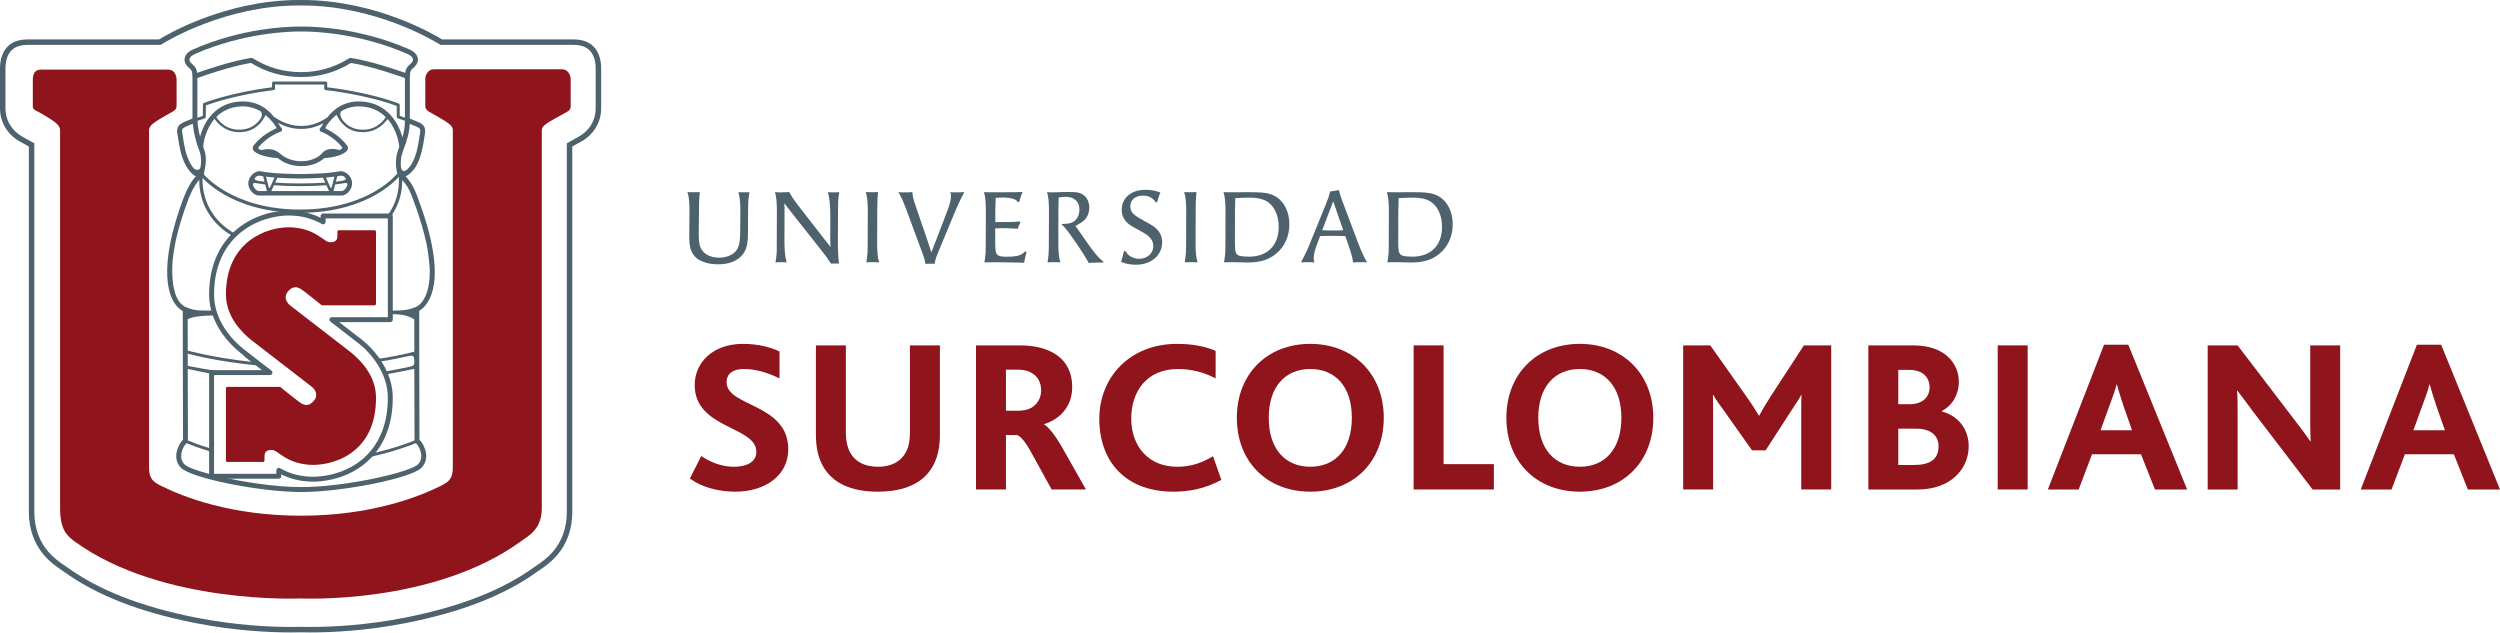 <svg width="300" height="76" viewBox="0 0 300 76" fill="none" xmlns="http://www.w3.org/2000/svg">
<path d="M89.772 25.351L89.759 27.747C89.759 28.111 89.746 28.462 89.724 28.776C89.65 29.855 89.274 30.581 88.536 31.089C87.931 31.502 87.13 31.719 86.176 31.719C85.498 31.719 84.892 31.622 84.36 31.405C83.985 31.258 83.633 31.065 83.379 30.775C82.882 30.229 82.7 29.539 82.713 28.328L82.736 25.339C82.748 24.237 82.664 23.572 82.494 23.051L82.799 23.064H83.585L83.973 23.051L83.901 23.936C83.886 24.141 83.886 24.577 83.877 25.243L83.85 27.845C83.839 28.96 83.901 29.31 84.093 29.759C84.409 30.473 85.257 30.922 86.259 30.922C86.853 30.922 87.387 30.787 87.811 30.546C88.15 30.34 88.416 30.049 88.561 29.722C88.767 29.237 88.816 28.729 88.828 27.531L88.841 25.352C88.854 24.25 88.768 23.584 88.598 23.063L88.913 23.075H89.591L89.932 23.063C89.797 23.923 89.772 24.175 89.772 25.351Z" fill="#4D626C"/>
<path d="M100.632 23.595C100.597 23.886 100.571 24.176 100.571 24.478C100.571 24.721 100.56 25.205 100.56 25.932L100.547 29.346C100.547 29.539 100.547 29.782 100.56 30.084C100.597 30.714 100.608 30.944 100.668 31.622H100.21L99.713 31.633C99.253 30.932 99.061 30.665 98.659 30.157L95.088 25.641L94.12 24.384L94.145 25L94.132 29.045C94.132 30.049 94.228 30.958 94.409 31.491L94.095 31.466H93.405L93.054 31.491C93.104 31.248 93.127 31.067 93.138 30.945C93.176 30.667 93.211 30.377 93.211 30.074V29.031L93.224 25.339C93.224 24.237 93.164 23.583 92.994 23.063L93.622 23.087L94.702 23.051C95.125 23.778 95.307 24.044 95.779 24.649L98.987 28.777L99.665 29.638L99.628 28.777L99.64 25.922C99.64 24.711 99.532 23.633 99.339 23.063L99.628 23.076H100.368L100.719 23.063C100.668 23.305 100.645 23.474 100.632 23.595Z" fill="#4D626C"/>
<path d="M105.187 31.465H104.304L103.963 31.488L104.035 30.944C104.108 30.423 104.122 30.302 104.122 29.188L104.134 25.337C104.134 24.26 104.06 23.57 103.892 23.049L104.195 23.062H104.981L105.369 23.049L105.296 23.934C105.284 24.139 105.273 24.575 105.273 25.241L105.259 29.201C105.259 30.302 105.333 30.967 105.502 31.488L105.187 31.465Z" fill="#4D626C"/>
<path d="M115.389 23.681L115.059 24.37L114.723 25.121L112.675 30.048C112.313 30.92 112.265 31.067 112.143 31.671L111.889 31.647H111.356L111.052 31.671C110.98 31.224 110.957 31.09 110.74 30.51L108.767 25.17C108.355 24.044 108.052 23.475 107.797 23.063L108.101 23.076H109.058L109.48 23.05C109.504 23.269 109.515 23.437 109.538 23.547C109.589 23.85 109.746 24.347 110 25.073L111.332 28.959L111.755 30.291L112.324 28.849L113.631 25.436C113.959 24.588 114.115 24.007 114.115 23.547C114.115 23.378 114.102 23.28 114.032 23.063L114.417 23.076H115.326L115.675 23.05L115.699 23.099C115.557 23.354 115.447 23.547 115.389 23.681Z" fill="#4D626C"/>
<path d="M123.085 30.63L122.976 31.101L122.891 31.537C122.671 31.525 122.514 31.513 122.417 31.513C122.369 31.513 121.885 31.502 120.955 31.489L119.331 31.466L118.131 31.489L118.205 30.945C118.277 30.411 118.289 30.304 118.289 29.189L118.302 25.338C118.302 24.236 118.242 23.583 118.071 23.062L118.713 23.073H120.396C121.765 23.073 121.898 23.062 122.709 23.038L122.55 23.426L122.392 23.922L122.309 24.225L122.162 24.248C121.946 24.006 121.836 23.933 121.547 23.848C121.218 23.751 120.82 23.703 120.37 23.703C120.178 23.703 119.852 23.715 119.488 23.738L119.438 25.203V26.644H121.035C121.546 26.644 121.763 26.62 122.343 26.571L122.453 26.668L122.282 27.043L122.124 27.456C121.884 27.431 121.702 27.419 121.581 27.419C121.169 27.395 120.782 27.382 120.394 27.382C120.067 27.382 119.909 27.382 119.425 27.407V29.223C119.425 29.368 119.437 29.55 119.448 29.779C119.473 30.215 119.521 30.397 119.666 30.553C119.861 30.747 120.138 30.808 120.842 30.808C121.289 30.808 121.639 30.785 121.968 30.723C122.123 30.699 122.294 30.651 122.452 30.578C122.668 30.48 122.789 30.396 123.032 30.166L123.19 30.239L123.085 30.63Z" fill="#4D626C"/>
<path d="M132.411 31.488L132.098 31.502L131.177 31.525L130.668 31.56L130.525 31.343L130.366 31.066C130.306 30.945 130.209 30.799 130.099 30.617C129.59 29.793 129.057 29.03 128.416 28.135C127.872 27.372 127.642 27.178 127.351 26.877C127.931 26.864 128.295 26.84 128.597 26.718C129.179 26.5 129.531 25.859 129.531 25.156C129.531 24.225 128.924 23.618 127.908 23.618C127.691 23.618 127.496 23.631 127.048 23.691C127.023 24.201 127.011 24.322 127.011 25.241L127 29.201C127 30.303 127.073 30.969 127.241 31.488L126.928 31.465H126.043L125.703 31.488C125.836 30.629 125.861 30.338 125.861 29.189L125.874 25.338C125.874 24.236 125.814 23.583 125.642 23.062L126.273 23.087L127.423 23.05C127.738 23.037 128.017 23.037 128.282 23.037C129.312 23.037 129.688 23.134 130.099 23.46C130.498 23.788 130.717 24.332 130.717 24.925C130.717 25.433 130.547 25.966 130.231 26.305C129.966 26.585 129.626 26.814 129.046 27.116L129.323 27.491L130.474 29.138C131.006 29.913 131.539 30.579 131.902 30.953C132.097 31.147 132.182 31.22 132.423 31.402L132.411 31.488Z" fill="#4D626C"/>
<path d="M136.315 31.767C136.168 31.767 136.011 31.756 135.842 31.744C135.344 31.695 135.114 31.646 134.521 31.429L134.654 31.005L134.799 30.449L134.873 30.146L135.041 30.11C135.261 30.449 135.37 30.582 135.598 30.727C135.902 30.933 136.325 31.054 136.689 31.054C137.67 31.054 138.395 30.401 138.395 29.541C138.395 29.202 138.285 28.875 138.081 28.621C137.827 28.306 137.499 28.065 136.761 27.665C135.659 27.073 135.501 26.964 135.175 26.636C134.811 26.26 134.605 25.74 134.605 25.182C134.605 23.741 135.745 22.773 137.464 22.773C137.609 22.773 137.753 22.786 137.9 22.797C138.371 22.834 138.625 22.895 139.244 23.101L139.109 23.439L138.929 24.008L138.868 24.262L138.711 24.285C138.275 23.692 137.839 23.475 137.125 23.475C136.228 23.475 135.635 23.995 135.635 24.769C135.635 25.134 135.779 25.46 136.047 25.703C136.325 25.946 136.615 26.139 137.403 26.563C138.395 27.096 138.698 27.313 139.026 27.725C139.317 28.1 139.461 28.561 139.461 29.057C139.461 30.63 138.155 31.767 136.315 31.767Z" fill="#4D626C"/>
<path d="M143.397 31.465H142.514L142.173 31.488L142.246 30.944C142.318 30.423 142.332 30.302 142.332 29.188L142.346 25.337C142.346 24.26 142.271 23.57 142.102 23.049L142.405 23.062H143.192L143.579 23.049L143.507 23.934C143.495 24.139 143.483 24.575 143.483 25.241L143.47 29.201C143.47 30.302 143.544 30.967 143.712 31.488L143.397 31.465Z" fill="#4D626C"/>
<path d="M153.088 30.483C152.206 31.199 151.176 31.502 149.628 31.502C149.337 31.502 148.84 31.465 148.113 31.465H147.23L146.89 31.488L146.963 30.945C147.035 30.423 147.048 30.302 147.048 29.188L147.062 25.386C147.062 24.284 146.989 23.582 146.818 23.061C147.182 23.074 146.977 23.074 147.92 23.074C148.418 23.074 149.215 23.061 149.712 23.061C150.134 23.061 150.5 23.061 150.802 23.074C151.795 23.097 152.401 23.219 152.934 23.497C154.059 24.089 154.725 25.374 154.725 26.912C154.725 28.352 154.144 29.648 153.088 30.483ZM152.594 24.648C151.988 23.971 151.239 23.715 149.773 23.715C149.386 23.715 148.998 23.741 148.236 23.776L148.198 25.241L148.187 29.175C148.187 29.333 148.198 29.528 148.211 29.733C148.235 30.169 148.283 30.351 148.427 30.509C148.514 30.592 148.609 30.654 148.731 30.69C148.985 30.761 149.434 30.799 149.88 30.799C152.096 30.799 153.442 29.454 153.442 27.215C153.442 26.175 153.139 25.266 152.594 24.648Z" fill="#4D626C"/>
<path d="M163.677 31.465H162.902L162.37 31.502L162.286 30.991C162.212 30.604 162.091 30.229 161.848 29.528L161.438 28.329L160.698 28.304H159.259L158.411 28.329L158 29.431C157.769 30.06 157.647 30.568 157.647 30.932C157.647 31.114 157.66 31.235 157.732 31.488L157.356 31.465H156.521L156.195 31.488L156.146 31.416L156.436 30.87C156.521 30.712 156.631 30.483 156.775 30.18C156.92 29.867 157.029 29.61 157.104 29.43L159.112 24.489C159.404 23.788 159.464 23.582 159.62 22.976L159.875 22.941L160.408 22.855L160.674 22.806C160.795 23.315 160.844 23.508 161.051 24.041L163.059 29.381C163.217 29.817 163.471 30.386 163.762 30.966C163.87 31.184 163.918 31.27 164.052 31.487L163.677 31.465ZM159.985 24.152L158.666 27.627L159.381 27.652H160.555L161.183 27.627L159.985 24.152Z" fill="#4D626C"/>
<path d="M172.693 30.483C171.808 31.199 170.781 31.502 169.231 31.502C168.94 31.502 168.445 31.465 167.717 31.465H166.835L166.493 31.488L166.567 30.945C166.64 30.423 166.653 30.302 166.653 29.188L166.664 25.386C166.664 24.284 166.592 23.582 166.423 23.061C166.786 23.074 166.582 23.074 167.523 23.074C168.02 23.074 168.82 23.061 169.316 23.061C169.739 23.061 170.104 23.061 170.405 23.074C171.397 23.097 172.003 23.219 172.536 23.497C173.662 24.089 174.328 25.374 174.328 26.912C174.327 28.352 173.747 29.648 172.693 30.483ZM172.198 24.648C171.591 23.971 170.84 23.715 169.375 23.715C168.988 23.715 168.601 23.741 167.837 23.776L167.8 25.241L167.789 29.175C167.789 29.333 167.8 29.528 167.814 29.733C167.836 30.169 167.887 30.351 168.032 30.509C168.115 30.592 168.213 30.654 168.334 30.69C168.588 30.761 169.037 30.799 169.484 30.799C171.7 30.799 173.044 29.454 173.044 27.215C173.044 26.175 172.741 25.266 172.198 24.648Z" fill="#4D626C"/>
<path d="M84.149 54.724C85.251 55.459 86.564 56.011 88.085 56.011C89.424 56.011 90.762 55.539 90.762 54.226C90.762 51.105 83.363 51.498 83.363 46.198C83.363 43.6 85.435 41.264 89.162 41.264C90.999 41.264 92.547 41.684 93.542 42.184V45.41C92.047 44.677 90.656 44.281 89.267 44.281C88.163 44.281 87.194 44.677 87.194 45.882C87.194 48.822 94.592 48.403 94.592 53.911C94.592 57.06 91.838 59.002 88.217 59.002C86.196 59.002 84.176 58.451 82.785 57.427L84.149 54.724Z" fill="#8F141B"/>
<path d="M98.671 55.774C98.172 54.829 97.909 53.623 97.909 52.205V41.447H101.504V51.996C101.504 52.889 101.687 53.675 102.003 54.279C102.607 55.407 103.76 56.011 105.361 56.011C106.935 56.011 108.091 55.407 108.694 54.279C109.035 53.675 109.192 52.889 109.192 51.97V41.447H112.788V52.205C112.788 53.622 112.523 54.828 112.027 55.774C110.897 57.977 108.536 59.001 105.336 59.001C102.134 59.001 99.8 57.977 98.671 55.774Z" fill="#8F141B"/>
<path d="M117.119 41.447H122.286C123.837 41.447 124.99 41.684 125.908 42.103C127.903 42.968 128.663 44.622 128.663 46.46C128.663 48.715 127.248 50.289 125.305 50.894V50.947C125.829 51.236 126.592 52.179 127.508 53.781L130.316 58.739H126.197L123.915 54.594C123.05 52.967 122.444 52.311 122.025 52.206H120.714V58.739H117.12V41.447H117.119ZM122.05 49.293C122.837 49.293 123.335 49.163 123.784 48.925C124.465 48.505 124.937 47.797 124.937 46.827C124.937 45.909 124.517 45.12 123.757 44.727C123.364 44.491 122.865 44.359 122.077 44.359H120.713V49.292H122.05V49.293Z" fill="#8F141B"/>
<path d="M146.559 57.585C144.539 58.688 142.597 59.001 140.813 59.001C135.013 59.001 131.917 55.329 131.917 50.264C131.917 45.304 135.54 41.264 141.257 41.264C143.175 41.264 144.749 41.605 145.876 42.105V45.41C144.488 44.675 142.991 44.283 141.338 44.283C137.56 44.283 135.749 47.038 135.749 50.213C135.749 53.624 137.875 56.011 141.258 56.011C143.018 56.011 144.305 55.485 145.563 54.752L146.559 57.585Z" fill="#8F141B"/>
<path d="M148.421 50.132C148.421 44.885 152.041 41.264 157.236 41.264C162.431 41.264 166.053 44.91 166.053 50.132C166.053 55.433 162.406 59.001 157.236 59.001C152.041 59.001 148.421 55.407 148.421 50.132ZM162.222 50.132C162.222 46.38 160.227 44.28 157.236 44.28C154.272 44.28 152.251 46.353 152.251 50.132C152.251 53.938 154.272 56.009 157.236 56.009C160.202 56.01 162.222 53.938 162.222 50.132Z" fill="#8F141B"/>
<path d="M169.636 41.447H173.231V55.696H179.266V58.739H169.636V41.447Z" fill="#8F141B"/>
<path d="M180.764 50.132C180.764 44.885 184.385 41.264 189.58 41.264C194.774 41.264 198.397 44.91 198.397 50.132C198.397 55.433 194.749 59.001 189.58 59.001C184.385 59.001 180.764 55.407 180.764 50.132ZM194.565 50.132C194.565 46.38 192.571 44.28 189.58 44.28C186.616 44.28 184.594 46.353 184.594 50.132C184.594 53.938 186.616 56.009 189.58 56.009C192.546 56.01 194.565 53.938 194.565 50.132Z" fill="#8F141B"/>
<path d="M201.981 41.447H205.234L209.667 47.719C210.246 48.533 210.667 49.188 211.06 49.87H211.112C211.453 49.214 211.899 48.479 212.449 47.614L216.464 41.447H219.743V58.739H216.149V49.452C216.149 48.768 216.149 47.981 216.174 47.379H216.149C215.939 47.825 215.256 48.822 214.967 49.266L211.872 54.042H210.245L206.756 49.111C206.386 48.613 205.968 48.062 205.601 47.405H205.548C205.574 48.009 205.574 48.796 205.574 49.347V58.739H201.98V41.447H201.981Z" fill="#8F141B"/>
<path d="M224.201 41.448H229.633C233.385 41.448 235.064 43.626 235.064 45.829C235.064 47.245 234.356 48.636 233.016 49.319V49.372C235.09 49.923 236.246 51.602 236.246 53.544C236.246 56.167 234.198 58.74 230.105 58.74H224.202V41.448H224.201ZM229.16 48.505C230.735 48.505 231.55 47.613 231.55 46.485C231.55 45.304 230.762 44.385 229.082 44.385H227.795V48.505H229.16V48.505ZM229.633 55.8C231.628 55.8 232.623 55.119 232.623 53.544C232.623 52.206 231.627 51.444 229.972 51.444H227.794V55.8H229.633Z" fill="#8F141B"/>
<path d="M243.319 41.446H239.725V58.738H243.319V41.446Z" fill="#8F141B"/>
<path d="M252.485 41.368H255.396L262.455 58.74H258.597L256.919 54.514H251.042L249.442 58.74H245.741L252.485 41.368ZM255.843 51.629L254.82 48.716C254.401 47.457 254.189 46.721 254.033 46.144H253.979C253.848 46.748 253.586 47.483 253.113 48.741L252.066 51.629H255.843Z" fill="#8F141B"/>
<path d="M277.515 58.74L270.274 49.267C269.643 48.428 269.092 47.64 268.49 46.879H268.437C268.515 47.51 268.515 48.585 268.515 49.425V58.74H264.921V41.448H268.515L275.467 50.553C276.151 51.418 276.702 52.179 277.227 52.94H277.279C277.227 52.021 277.227 50.868 277.227 50.054V41.448H280.822V58.74H277.515Z" fill="#8F141B"/>
<path d="M290.03 41.368H292.941L300 58.74H296.141L294.464 54.514H288.586L286.986 58.74H283.286L290.03 41.368ZM293.388 51.629L292.365 48.716C291.945 47.457 291.734 46.721 291.577 46.144H291.524C291.394 46.748 291.131 47.483 290.657 48.741L289.61 51.629H293.388Z" fill="#8F141B"/>
<path fill-rule="evenodd" clip-rule="evenodd" d="M36.061 75.219L36.08 75.219C36.319 75.226 36.696 75.235 37.22 75.235C39.828 75.235 43.922 75.038 48.596 74.117C55.246 72.806 60.324 70.8 64.166 68.013C64.227 67.968 64.323 67.902 64.432 67.829C64.434 67.828 64.435 67.827 64.437 67.826L64.495 67.785L64.498 67.783C64.742 67.619 65.054 67.406 65.411 67.114C65.761 66.825 66.062 66.534 66.33 66.223L66.331 66.221L66.333 66.219C66.851 65.623 67.272 64.916 67.546 64.176L67.547 64.173C67.859 63.344 68.02 62.423 68.016 61.428L68.016 61.426L68.016 17.195L69.444 16.402C69.788 16.21 70.097 15.976 70.361 15.712L70.362 15.711L70.364 15.709C70.756 15.322 71.073 14.822 71.253 14.315L71.254 14.313L71.255 14.311C71.405 13.899 71.481 13.461 71.481 13.013V8.131C71.481 7.774 71.425 7.064 71.073 6.462C70.753 5.916 70.151 5.387 68.86 5.387H52.856L52.697 5.287C51.96 4.829 44.989 0.658 36.249 0.658H35.888C27.148 0.658 20.178 4.83 19.442 5.288L19.282 5.387H3.278C1.988 5.387 1.386 5.916 1.066 6.463C0.715 7.064 0.658 7.775 0.658 8.131V13.013C0.658 13.462 0.733 13.9 0.883 14.31L0.884 14.312L0.885 14.315C1.064 14.821 1.383 15.321 1.774 15.707L1.776 15.709L1.778 15.711C2.043 15.977 2.352 16.211 2.695 16.402L4.12 17.195V61.426C4.12 62.423 4.28 63.345 4.593 64.171L4.594 64.174L4.595 64.177C4.868 64.916 5.288 65.623 5.806 66.219L5.807 66.221L5.809 66.222C6.076 66.533 6.377 66.824 6.73 67.113L6.731 67.115C7.065 67.39 7.362 67.593 7.6 67.756L7.706 67.829L7.755 67.862C7.842 67.921 7.921 67.975 7.971 68.011C11.814 70.799 16.892 72.806 23.542 74.117C28.219 75.037 32.313 75.234 34.922 75.235M23.415 74.763C16.706 73.44 11.528 71.406 7.584 68.544C7.543 68.514 7.475 68.468 7.387 68.407L7.335 68.372L7.226 68.298C6.988 68.135 6.669 67.917 6.312 67.622C5.934 67.312 5.605 66.994 5.309 66.651C4.74 65.995 4.279 65.219 3.978 64.405C3.633 63.495 3.462 62.493 3.462 61.426V17.582L2.374 16.977C1.979 16.756 1.621 16.485 1.312 16.175C0.852 15.721 0.478 15.136 0.265 14.536C0.087 14.05 0 13.535 0 13.013V8.131C0 7.332 0.236 4.729 3.278 4.729H19.094C19.863 4.251 26.962 0 35.888 0H36.249C45.175 0 52.275 4.251 53.044 4.729H68.86C71.905 4.729 72.139 7.332 72.139 8.131V13.013C72.139 13.535 72.05 14.05 71.873 14.536C71.66 15.136 71.288 15.721 70.827 16.177C70.519 16.485 70.16 16.756 69.764 16.977L68.674 17.582V61.426C68.678 62.493 68.506 63.494 68.163 64.405C67.861 65.219 67.4 65.995 66.829 66.651C66.534 66.995 66.204 67.312 65.829 67.622C65.447 67.935 65.114 68.161 64.867 68.328L64.804 68.372C64.689 68.45 64.602 68.508 64.555 68.544C60.611 71.406 55.433 73.44 48.723 74.763C43.997 75.694 39.859 75.893 37.22 75.893C36.689 75.893 36.305 75.884 36.061 75.877C35.837 75.884 35.452 75.893 34.922 75.893C32.282 75.892 28.144 75.693 23.415 74.763ZM34.922 75.235C35.445 75.235 35.823 75.226 36.041 75.219L36.061 75.219" fill="#4D626C"/>
<path d="M51.035 9.473V12.776C51.035 13.078 51.345 13.327 51.487 13.407C53.85 14.739 54.338 15.026 54.338 15.649V56.117C54.338 57.477 53.824 57.848 52.823 58.341C50.246 59.611 44.541 61.885 36.114 61.885C27.684 61.885 21.981 59.611 19.405 58.341C18.406 57.847 17.887 57.477 17.887 56.117V15.65C17.887 15.032 18.368 14.713 20.688 13.408C20.847 13.318 21.191 13.136 21.191 12.702V9.548C21.191 9.12 20.946 8.353 20.226 8.353H4.904C4.187 8.353 3.938 8.879 3.938 9.548V12.777C3.938 13.172 4.377 13.296 4.575 13.408C6.774 14.648 7.209 15.043 7.209 15.65V60.953C7.209 63.562 8.035 64.306 8.965 64.981C19.444 72.591 36.113 71.815 36.113 71.815C36.113 71.815 51.992 72.591 62.471 64.981C63.4 64.306 65.016 63.562 65.016 60.953V15.65C65.016 15.023 65.654 14.754 68.06 13.408C68.193 13.332 68.481 13.155 68.481 12.777V9.474C68.481 9.046 68.171 8.314 67.453 8.314H52.062C51.345 8.313 51.035 9.045 51.035 9.473Z" fill="#8F141B"/>
<path d="M37.621 55.787C35.467 55.787 34.251 54.947 33.598 54.496L33.425 54.374C33.024 54.09 32.825 53.953 32.421 53.998C31.858 54.06 31.741 54.411 31.741 54.694V55.256C31.741 55.354 31.661 55.434 31.561 55.434H27.29C27.19 55.434 27.11 55.354 27.11 55.256V46.603C27.11 46.505 27.19 46.425 27.29 46.425H33.558C33.597 46.425 33.638 46.44 33.669 46.465C33.684 46.478 35.201 47.709 35.679 48.063L35.779 48.14C36.016 48.324 36.378 48.599 36.772 48.599C37.069 48.599 37.345 48.453 37.622 48.146C37.858 47.89 37.968 47.614 37.948 47.326C37.93 47.015 37.752 46.701 37.453 46.443L30.209 40.847C29.052 39.938 27.11 38.012 27.11 35.339C27.11 28.965 32.015 27.278 34.61 27.278C36.764 27.278 37.977 28.119 38.633 28.57L38.806 28.691C39.206 28.973 39.401 29.109 39.81 29.066C40.372 29.004 40.489 28.653 40.489 28.369V27.808C40.489 27.709 40.57 27.628 40.668 27.628H44.942C45.041 27.628 45.121 27.709 45.121 27.808V36.459C45.121 36.56 45.041 36.639 44.942 36.639H38.674C38.634 36.639 38.594 36.625 38.561 36.599C38.546 36.589 37.029 35.354 36.55 35.002L36.449 34.924C36.213 34.742 35.853 34.467 35.459 34.467C35.162 34.467 34.886 34.613 34.607 34.917C34.373 35.174 34.264 35.45 34.282 35.738C34.3 36.051 34.478 36.362 34.777 36.62L42.022 42.217C44.08 43.879 45.121 45.729 45.121 47.724C45.121 50.701 44.13 52.923 42.174 54.332C40.304 55.681 38.217 55.787 37.621 55.787Z" fill="#8F141B"/>
<path d="M37.621 57.798C36.219 57.798 34.918 57.508 33.753 56.934V57.151C33.753 57.317 33.619 57.448 33.456 57.448H25.392C25.23 57.448 25.095 57.317 25.095 57.151V44.709C25.095 44.547 25.23 44.414 25.392 44.414H31.524C30.763 43.83 29.557 42.904 28.879 42.365C27.741 41.46 25.094 38.966 25.094 35.342C25.094 30.864 27.146 28.425 28.864 27.164C31.266 25.406 33.866 25.269 34.608 25.269C36.012 25.269 37.309 25.559 38.476 26.137V25.916C38.476 25.753 38.608 25.621 38.772 25.621H46.837C47 25.621 47.134 25.753 47.134 25.916V38.358C47.134 38.523 47 38.655 46.837 38.655H40.698C41.374 39.176 42.435 39.995 43.347 40.7C45.176 42.117 47.135 44.707 47.135 47.726C47.135 52.284 45.077 54.724 43.35 55.966C40.994 57.666 38.369 57.798 37.621 57.798ZM33.456 56.144C33.508 56.144 33.557 56.158 33.603 56.183C34.807 56.872 36.121 57.206 37.621 57.206C38.325 57.206 40.791 57.081 43.004 55.484C44.619 54.322 46.541 52.032 46.541 47.725C46.541 44.922 44.702 42.5 42.984 41.17C41.511 40.027 39.649 38.59 39.649 38.59C39.549 38.514 39.509 38.382 39.549 38.261C39.591 38.141 39.702 38.06 39.831 38.06H46.541V26.211H39.071V26.625C39.071 26.733 39.015 26.829 38.922 26.883C38.83 26.935 38.72 26.936 38.627 26.883C37.424 26.197 36.11 25.861 34.609 25.861C33.915 25.861 31.474 25.991 29.216 27.642C27.606 28.819 25.687 31.111 25.687 35.34C25.687 38.706 28.177 41.048 29.248 41.9C30.281 42.722 32.556 44.456 32.58 44.475C32.681 44.55 32.72 44.682 32.681 44.803C32.639 44.924 32.525 45.004 32.4 45.004H25.687V56.853H33.159V56.439C33.159 56.332 33.215 56.237 33.306 56.182C33.352 56.158 33.404 56.144 33.456 56.144Z" fill="#4D626C"/>
<path d="M27.846 28.288C25.507 26.913 24.57 25.043 24.196 23.717C23.79 22.277 23.937 21.174 23.943 21.128L24.332 21.182C24.326 21.224 23.8 25.451 28.046 27.948L27.846 28.288Z" fill="#4D626C"/>
<path d="M46.933 25.926L46.612 25.697C48.191 23.481 47.839 21.095 47.835 21.071L48.226 21.017C48.242 21.117 48.604 23.584 46.933 25.926Z" fill="#4D626C"/>
<path d="M36.019 25.538C31.605 25.538 28.591 24.326 26.838 23.308C24.933 22.2 24.085 21.1 24.049 21.054L24.362 20.815C24.397 20.858 27.763 25.144 36.019 25.144C40.335 25.144 43.275 23.966 44.979 22.979C46.828 21.909 47.667 20.826 47.675 20.815L47.989 21.054C47.953 21.101 47.105 22.201 45.199 23.308C43.449 24.326 40.435 25.538 36.019 25.538Z" fill="#4D626C"/>
<path d="M50.336 52.773C50.336 52.462 50.333 51.859 50.329 51.035C50.324 49.056 50.314 45.872 50.311 42.372V42.134C50.309 40.81 50.306 38.656 50.306 37.295C51.436 36.642 53.937 33.836 50.178 23.851C49.679 22.394 49.103 21.587 48.671 21.164C49.218 20.902 49.663 20.4 49.929 19.94C50.579 18.821 50.792 17.355 50.906 16.566C50.931 16.399 50.948 16.267 50.967 16.186C51.138 15.366 50.922 14.945 50.16 14.632L49.182 14.225V9.469C49.182 8.533 49.269 8.455 49.556 8.193C49.616 8.135 49.688 8.073 49.766 7.993C50.072 7.688 50.203 7.324 50.133 6.966C50.072 6.662 49.84 6.231 49.074 5.905C43.292 3.382 37.921 3.188 36.411 3.188C36.248 3.188 36.156 3.191 36.154 3.191C36.14 3.191 36.046 3.188 35.882 3.188C34.374 3.188 29.004 3.383 23.223 5.905C22.452 6.231 22.222 6.662 22.164 6.966C22.092 7.324 22.222 7.688 22.528 7.993C22.599 8.067 22.669 8.128 22.729 8.184C23.017 8.451 23.094 8.521 23.094 9.469L23.096 14.222C22.864 14.313 22.463 14.477 22.108 14.635C21.348 14.969 21.138 15.375 21.311 16.186C21.328 16.267 21.348 16.399 21.372 16.566C21.485 17.355 21.699 18.821 22.348 19.94C22.701 20.546 23.082 20.947 23.503 21.162C23.003 21.671 22.503 22.536 22.04 23.72C18.941 31.948 19.926 36.19 21.931 37.326C21.934 42.379 21.945 48.319 21.955 51.041C21.956 51.863 21.958 52.462 21.959 52.773C21.643 53.056 21.285 53.696 21.18 54.338C21.065 55.048 21.253 55.672 21.723 56.144C22.97 57.39 31.192 59.042 36.146 59.042C41.101 59.042 49.32 57.39 50.57 56.144C51.039 55.672 51.229 55.048 51.116 54.338C51.012 53.697 50.651 53.057 50.336 52.773ZM49.936 15.181C50.435 15.386 50.501 15.52 50.389 16.065C50.369 16.156 50.346 16.3 50.32 16.483C50.213 17.232 50.008 18.627 49.418 19.644C49.276 19.891 49.062 20.163 48.805 20.378C48.638 20.52 48.152 20.761 48.098 19.883C48.061 19.308 48.134 18.737 48.347 18.176C48.892 16.743 49.123 15.841 49.172 14.866L49.936 15.181ZM43.32 12.18C41.317 12.08 40.043 13.103 39.291 14.08C38.71 14.488 37.532 15.156 36.078 15.112C34.578 15.112 33.392 14.389 32.847 13.986C32.085 13.036 30.83 12.085 28.888 12.18C25.748 12.326 24.452 14.752 24.003 16.393C23.839 15.738 23.732 15.107 23.692 14.503L24.571 14.205C24.641 14.182 24.692 14.114 24.692 14.037L24.712 12.648C25.313 12.425 28.319 11.365 32.846 10.809C32.938 10.797 33.002 10.722 33.002 10.632V10.146H38.908V10.632C38.908 10.723 38.977 10.801 39.068 10.809C39.118 10.816 43.946 11.333 47.609 12.718V14.019C47.609 14.092 47.653 14.158 47.72 14.186C47.734 14.189 48.008 14.302 48.59 14.498C48.585 15.166 48.504 15.754 48.297 16.488C47.848 14.874 46.543 12.328 43.32 12.18ZM46.293 14.056C46.12 14.347 45.115 15.836 42.993 15.521C42.095 15.386 41.48 14.89 41.115 14.405C40.717 13.881 40.84 13.412 40.959 13.34C41.564 12.971 42.333 12.726 43.291 12.769C44.634 12.834 45.602 13.362 46.293 14.056ZM38.53 15.809C38.545 15.814 39.935 16.287 41.052 17.659C41.141 17.788 40.858 18.038 40.657 17.985C40.201 17.866 39.198 17.649 38.56 18.483C38.555 18.491 38.547 18.496 38.542 18.503C38.48 18.568 37.707 19.348 36.159 19.348C34.586 19.348 33.73 18.532 33.685 18.488C32.787 17.678 31.929 17.915 31.418 17.987C31.171 18.023 30.907 17.844 31.047 17.64C32.171 16.285 33.654 15.817 33.67 15.811C33.811 15.752 33.886 15.596 33.841 15.449C33.834 15.437 33.696 15.314 33.366 14.745C34.035 15.11 34.968 15.468 36.07 15.468C36.122 15.469 36.168 15.469 36.22 15.469C37.271 15.469 38.166 15.138 38.815 14.792C38.504 15.337 38.37 15.437 38.366 15.449C38.323 15.594 38.394 15.747 38.53 15.809ZM31.226 14.297C30.862 14.806 30.236 15.377 29.271 15.521C27.101 15.842 26.099 14.279 25.956 14.037C26.635 13.352 27.59 12.832 28.913 12.771C29.867 12.728 30.62 12.981 31.231 13.33C31.445 13.449 31.526 13.878 31.226 14.297ZM23.684 9.363C24.482 9.075 27.628 7.968 30.121 7.55C30.14 7.562 30.163 7.576 30.188 7.592C31.984 8.69 33.981 9.244 36.122 9.244C38.261 9.244 40.257 8.69 42.052 7.592C42.079 7.576 42.102 7.561 42.121 7.55C44.615 7.968 47.788 9.075 48.59 9.363C48.59 9.399 48.589 9.435 48.589 9.472V14.12C48.289 14.018 48.08 13.941 47.966 13.898V12.595C47.966 12.521 47.921 12.454 47.851 12.427C44.511 11.14 40.15 10.578 39.266 10.472V9.969C39.266 9.868 39.187 9.788 39.087 9.788H32.823C32.725 9.788 32.646 9.868 32.646 9.969V10.475C27.635 11.107 24.498 12.346 24.466 12.359C24.399 12.386 24.355 12.45 24.352 12.523L24.335 13.908L23.684 14.129V9.471C23.686 9.434 23.684 9.399 23.684 9.363ZM22.947 7.577C22.853 7.483 22.702 7.294 22.743 7.08C22.79 6.848 23.04 6.628 23.459 6.45C29.283 3.909 34.831 3.78 35.882 3.78C36.048 3.78 36.134 3.782 36.157 3.782C36.16 3.782 36.249 3.78 36.411 3.78C37.465 3.78 43.014 3.909 48.84 6.452C49.254 6.628 49.508 6.849 49.552 7.08C49.594 7.294 49.444 7.483 49.349 7.577C49.28 7.648 49.215 7.706 49.156 7.758C48.845 8.043 48.689 8.236 48.625 8.746C47.585 8.379 44.527 7.337 42.121 6.949C42.103 6.947 42.088 6.947 42.072 6.947C41.976 6.947 41.916 6.981 41.745 7.086C40.043 8.128 38.151 8.654 36.124 8.654C34.093 8.654 32.201 8.128 30.498 7.086C30.301 6.964 30.235 6.933 30.124 6.949C27.721 7.337 24.688 8.375 23.656 8.746C23.594 8.229 23.438 8.034 23.13 7.751C23.076 7.7 23.014 7.644 22.947 7.577ZM23.178 20.119C23.07 19.983 22.965 19.825 22.859 19.643C22.269 18.626 22.065 17.232 21.957 16.482C21.932 16.299 21.908 16.155 21.89 16.063C21.777 15.526 21.841 15.403 22.348 15.178C22.611 15.06 22.904 14.941 23.129 14.848C23.232 15.905 23.509 17.022 23.949 18.175C24.137 18.669 24.159 19.259 24.092 19.897C24.015 20.611 23.415 20.416 23.178 20.119ZM50.151 55.725C49.207 56.672 41.453 58.449 36.147 58.449C33.051 58.449 29.12 57.844 26.196 57.151H25.305V56.928C23.671 56.501 22.48 56.059 22.143 55.725C21.819 55.4 21.691 54.984 21.758 54.485C21.847 53.816 22.262 53.258 22.387 53.187C22.391 53.184 22.393 53.18 22.398 53.18C22.814 53.357 23.821 53.76 25.306 54.199V53.824C23.91 53.408 22.953 53.027 22.553 52.855C22.553 52.58 22.551 51.948 22.547 51.038C22.542 49.447 22.535 47.023 22.53 44.274C23.045 44.383 24.139 44.62 25.305 44.838V44.708L26.63 44.631C25.017 44.356 23.162 44.046 22.53 43.908C22.53 43.427 22.528 42.939 22.528 42.442C22.98 42.563 26.146 43.388 30.686 43.83C31.087 44.14 31.489 44.449 31.831 44.708H32.313C32.313 44.708 30.417 43.263 29.286 42.376C29.194 42.504 29.217 42.68 29.339 42.779C29.564 42.957 29.847 43.178 30.151 43.416C25.625 42.931 22.608 42.092 22.567 42.081C22.554 42.079 22.543 42.08 22.529 42.079C22.529 40.852 22.525 39.583 22.525 38.323C22.903 38.011 24.459 37.849 25.899 37.849C25.991 37.849 26.069 37.915 26.123 37.849C26.044 37.691 25.97 37.58 25.901 37.415L25.899 37.257C24.148 37.257 23.476 37.35 22.343 36.872C21.351 36.453 20.598 35.12 20.676 31.955C20.713 30.458 21.154 28.605 21.154 28.605C21.468 27.238 21.933 25.688 22.593 23.936C23.144 22.531 23.635 21.863 23.958 21.544L24.44 20.999C24.718 19.739 24.826 18.818 24.501 17.964C24.464 17.862 24.428 17.76 24.392 17.659C24.392 17.094 24.689 15.485 25.75 14.262C25.996 14.643 26.94 15.862 28.709 15.862C28.904 15.862 29.106 15.848 29.316 15.816C30.906 15.58 31.631 14.329 31.869 13.798C32.619 14.471 33.024 14.98 33.187 15.383C32.651 15.649 31.395 16.203 30.429 17.464V17.466C30.427 17.467 30.427 17.467 30.427 17.467C30.418 17.477 30.211 17.801 30.406 18.028V18.029V18.031C30.47 18.148 31.057 18.816 33.364 18.981C33.745 19.328 34.716 19.94 36.161 19.94C37.622 19.94 38.541 19.327 38.892 18.981C41.228 18.808 41.629 18.085 41.696 17.991C41.833 17.801 41.718 17.55 41.658 17.467C40.695 16.212 39.523 15.658 39.02 15.39C39.183 14.983 39.599 14.447 40.38 13.764C40.605 14.272 41.322 15.574 42.948 15.815C43.161 15.847 43.363 15.861 43.555 15.861C45.299 15.861 46.239 14.676 46.506 14.28C47.605 15.535 47.904 17.187 47.904 17.658L47.907 17.661C47.871 17.76 47.835 17.86 47.794 17.963C47.414 18.957 47.446 20.06 47.724 20.998L48.662 22.072C48.956 22.489 49.299 23.117 49.62 24.052C50.37 26.052 50.864 27.784 51.185 29.271C51.427 30.383 51.565 32.15 51.565 32.15C51.667 34.768 50.897 36.408 49.906 36.836C48.853 37.291 47.964 37.271 46.782 37.271C46.768 37.271 46.76 37.276 46.748 37.277V37.41H46.717C46.717 37.574 46.511 37.705 46.674 37.705C47.681 37.705 48.71 37.684 49.712 38.322C49.712 39.643 49.714 40.916 49.716 42.197C48.276 42.584 46.685 42.876 45.147 43.096C45.222 43.2 45.295 43.311 45.368 43.424C46.676 43.227 47.987 42.971 49.165 42.705C49.62 42.601 49.717 42.805 49.717 43.328C49.717 43.848 49.633 43.912 49.226 43.996C48.487 44.15 47.237 44.408 46.035 44.62C46.086 44.731 46.139 44.844 46.185 44.958C47.644 44.697 49.147 44.38 49.718 44.259C49.724 46.999 49.734 49.421 49.738 51.037C49.738 51.942 49.74 52.578 49.74 52.853C49.129 53.108 47.25 53.836 44.49 54.444C44.351 54.606 44.208 54.761 44.063 54.902C47.144 54.265 49.244 53.45 49.893 53.177C49.898 53.18 49.9 53.183 49.906 53.187C50.033 53.257 50.446 53.816 50.537 54.485C50.605 54.984 50.475 55.4 50.151 55.725ZM40.892 20.542C40.84 20.542 40.793 20.547 40.753 20.555C39.171 20.877 36.338 20.885 36.025 20.885C35.711 20.885 32.88 20.877 31.296 20.555C31.253 20.548 31.207 20.542 31.157 20.542C30.699 20.542 30.088 20.913 29.859 21.603C29.722 22.008 29.813 22.488 30.101 22.888C30.361 23.248 30.719 23.461 31.059 23.461H36.024H40.987C41.33 23.461 41.684 23.247 41.945 22.888C42.233 22.487 42.324 22.008 42.19 21.603C41.96 20.913 41.349 20.542 40.892 20.542ZM40.472 21.151C40.606 21.13 40.735 21.099 40.858 21.082C41.067 21.053 41.382 21.164 41.493 21.421C41.515 21.475 41.498 21.602 41.191 21.668C40.973 21.715 40.679 21.755 40.307 21.8L40.472 21.151ZM33.279 21.33C34.561 21.417 36.025 21.421 36.025 21.421C36.025 21.421 37.487 21.417 38.768 21.33L39.032 21.913C38.135 21.979 37.065 22.014 36.025 22.014C34.983 22.014 33.915 21.979 33.016 21.913L33.279 21.33ZM30.556 21.421C30.669 21.164 30.981 21.053 31.191 21.082C31.315 21.099 31.443 21.13 31.576 21.151L31.742 21.8C31.369 21.755 31.076 21.715 30.856 21.668C30.552 21.601 30.533 21.475 30.556 21.421ZM31.06 22.926C30.9 22.926 30.689 22.784 30.54 22.573C30.448 22.45 30.39 22.315 30.359 22.185C30.314 21.988 30.463 21.928 30.703 21.969C30.969 22.014 31.335 22.08 31.829 22.136L32.028 22.926H31.06ZM32.225 22.397C32.167 22.174 31.924 21.201 31.924 21.201C32.248 21.241 32.591 21.276 32.935 21.305C32.935 21.305 32.518 22.236 32.443 22.397C32.359 22.579 32.286 22.631 32.225 22.397ZM36.025 22.926H32.562L32.875 22.228L32.879 22.23C33.813 22.302 34.933 22.337 36.025 22.337C37.116 22.337 38.234 22.302 39.171 22.23V22.228L39.486 22.926H36.025ZM39.606 22.397C39.532 22.235 39.113 21.305 39.113 21.305C39.458 21.276 39.803 21.241 40.125 21.201C40.125 21.201 39.883 22.174 39.826 22.397C39.765 22.631 39.688 22.579 39.606 22.397ZM41.509 22.573C41.36 22.784 41.149 22.926 40.989 22.926H40.021L40.222 22.136C40.714 22.08 41.082 22.014 41.345 21.969C41.585 21.928 41.737 21.988 41.689 22.185C41.659 22.315 41.601 22.45 41.509 22.573Z" fill="#4D626C"/>
</svg>
